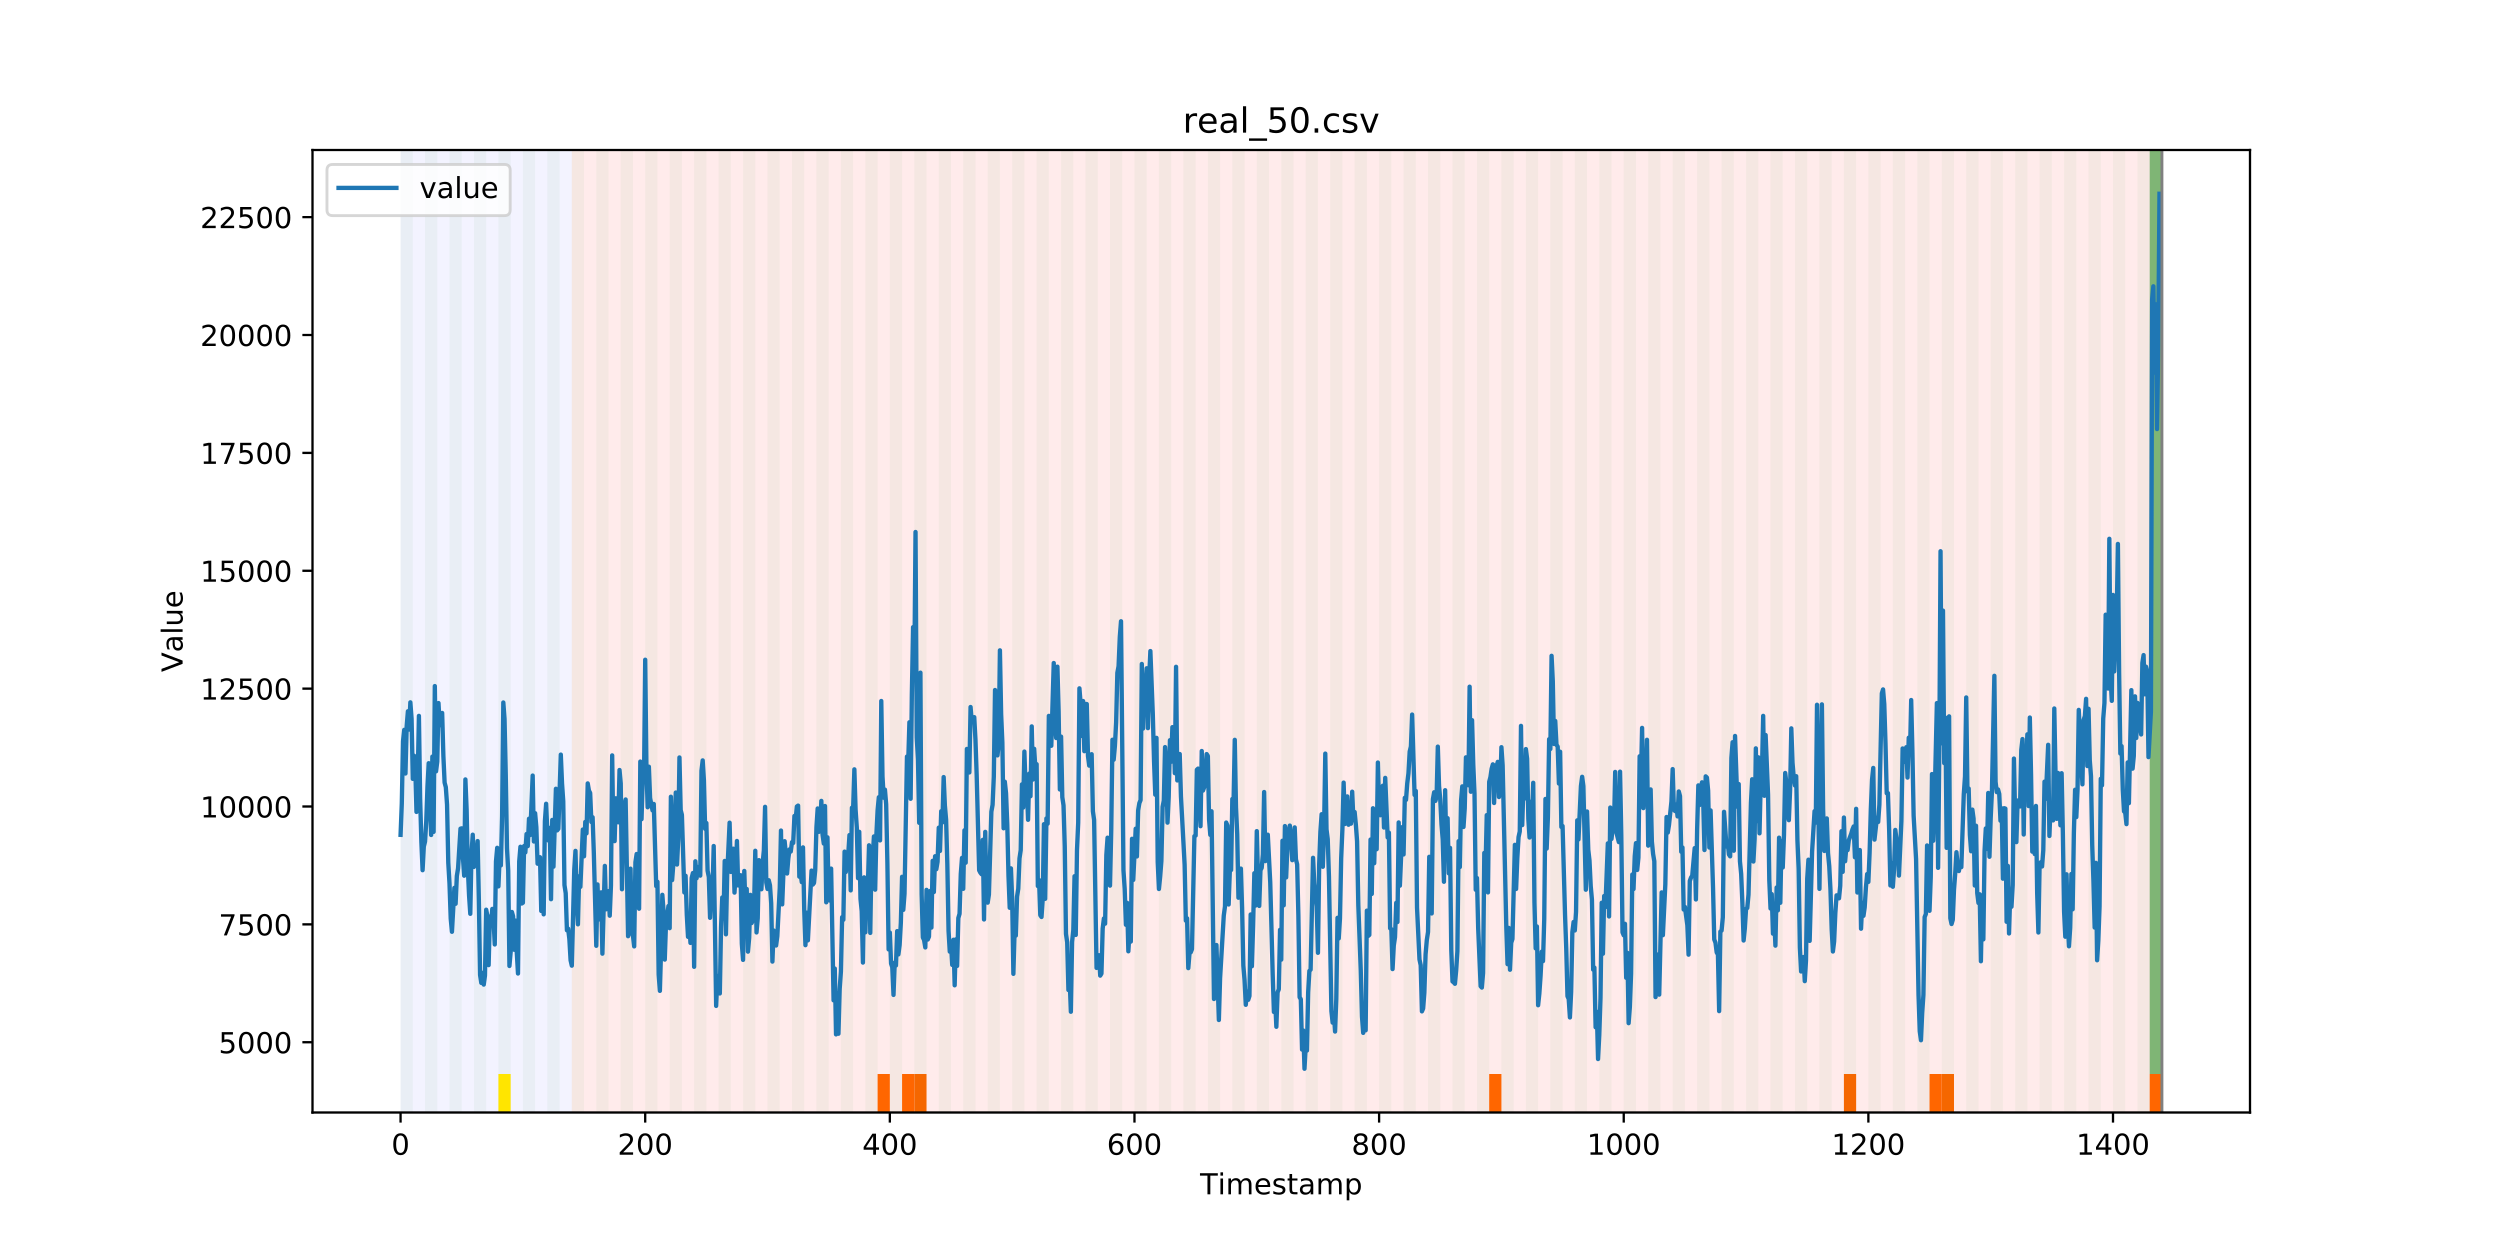 <?xml version="1.0" encoding="utf-8" standalone="no"?>
<!DOCTYPE svg PUBLIC "-//W3C//DTD SVG 1.1//EN"
  "http://www.w3.org/Graphics/SVG/1.1/DTD/svg11.dtd">
<!-- Created with matplotlib (https://matplotlib.org/) -->
<svg height="432pt" version="1.1" viewBox="0 0 864 432" width="864pt" xmlns="http://www.w3.org/2000/svg" xmlns:xlink="http://www.w3.org/1999/xlink">
 <defs>
  <style type="text/css">
*{stroke-linecap:butt;stroke-linejoin:round;}
  </style>
 </defs>
 <g id="figure_1">
  <g id="patch_1">
   <path d="M 0 432 
L 864 432 
L 864 0 
L 0 0 
z
" style="fill:#ffffff;"/>
  </g>
  <g id="axes_1">
   <g id="patch_2">
    <path d="M 108 384.48 
L 777.6 384.48 
L 777.6 51.84 
L 108 51.84 
z
" style="fill:#ffffff;"/>
   </g>
   <g id="patch_3">
    <path clip-path="url(#p9f93f4ae45)" d="M 138.436 384.48 
L 138.436 51.84 
L 197.618 51.84 
L 197.618 384.48 
z
" style="fill:#0000ff;opacity:0.05;"/>
   </g>
   <g id="patch_4">
    <path clip-path="url(#p9f93f4ae45)" d="M 197.618 384.48 
L 197.618 51.84 
L 747.164 51.84 
L 747.164 384.48 
z
" style="fill:#ff0000;opacity:0.08;"/>
   </g>
   <g id="patch_5">
    <path clip-path="url(#p9f93f4ae45)" d="M 138.436 384.48 
L 138.436 51.84 
L 142.664 51.84 
L 142.664 384.48 
z
" style="fill:#008000;opacity:0.04;"/>
   </g>
   <g id="patch_6">
    <path clip-path="url(#p9f93f4ae45)" d="M 146.891 384.48 
L 146.891 51.84 
L 151.118 51.84 
L 151.118 384.48 
z
" style="fill:#008000;opacity:0.04;"/>
   </g>
   <g id="patch_7">
    <path clip-path="url(#p9f93f4ae45)" d="M 155.345 384.48 
L 155.345 51.84 
L 159.573 51.84 
L 159.573 384.48 
z
" style="fill:#008000;opacity:0.04;"/>
   </g>
   <g id="patch_8">
    <path clip-path="url(#p9f93f4ae45)" d="M 163.8 384.48 
L 163.8 51.84 
L 168.027 51.84 
L 168.027 384.48 
z
" style="fill:#008000;opacity:0.04;"/>
   </g>
   <g id="patch_9">
    <path clip-path="url(#p9f93f4ae45)" d="M 172.255 384.48 
L 172.255 51.84 
L 176.482 51.84 
L 176.482 384.48 
z
" style="fill:#008000;opacity:0.04;"/>
   </g>
   <g id="patch_10">
    <path clip-path="url(#p9f93f4ae45)" d="M 172.255 384.48 
L 172.255 371.174 
L 176.482 371.174 
L 176.482 384.48 
z
" style="fill:#ffe500;"/>
   </g>
   <g id="patch_11">
    <path clip-path="url(#p9f93f4ae45)" d="M 180.709 384.48 
L 180.709 51.84 
L 184.936 51.84 
L 184.936 384.48 
z
" style="fill:#008000;opacity:0.04;"/>
   </g>
   <g id="patch_12">
    <path clip-path="url(#p9f93f4ae45)" d="M 189.164 384.48 
L 189.164 51.84 
L 193.391 51.84 
L 193.391 384.48 
z
" style="fill:#008000;opacity:0.04;"/>
   </g>
   <g id="patch_13">
    <path clip-path="url(#p9f93f4ae45)" d="M 197.618 384.48 
L 197.618 51.84 
L 201.845 51.84 
L 201.845 384.48 
z
" style="fill:#008000;opacity:0.04;"/>
   </g>
   <g id="patch_14">
    <path clip-path="url(#p9f93f4ae45)" d="M 206.073 384.48 
L 206.073 51.84 
L 210.3 51.84 
L 210.3 384.48 
z
" style="fill:#008000;opacity:0.04;"/>
   </g>
   <g id="patch_15">
    <path clip-path="url(#p9f93f4ae45)" d="M 214.527 384.48 
L 214.527 51.84 
L 218.755 51.84 
L 218.755 384.48 
z
" style="fill:#008000;opacity:0.04;"/>
   </g>
   <g id="patch_16">
    <path clip-path="url(#p9f93f4ae45)" d="M 222.982 384.48 
L 222.982 51.84 
L 227.209 51.84 
L 227.209 384.48 
z
" style="fill:#008000;opacity:0.04;"/>
   </g>
   <g id="patch_17">
    <path clip-path="url(#p9f93f4ae45)" d="M 231.436 384.48 
L 231.436 51.84 
L 235.664 51.84 
L 235.664 384.48 
z
" style="fill:#008000;opacity:0.04;"/>
   </g>
   <g id="patch_18">
    <path clip-path="url(#p9f93f4ae45)" d="M 239.891 384.48 
L 239.891 51.84 
L 244.118 51.84 
L 244.118 384.48 
z
" style="fill:#008000;opacity:0.04;"/>
   </g>
   <g id="patch_19">
    <path clip-path="url(#p9f93f4ae45)" d="M 303.3 384.48 
L 303.3 371.174 
L 307.527 371.174 
L 307.527 384.48 
z
" style="fill:#ff6600;"/>
   </g>
   <g id="patch_20">
    <path clip-path="url(#p9f93f4ae45)" d="M 248.345 384.48 
L 248.345 51.84 
L 252.573 51.84 
L 252.573 384.48 
z
" style="fill:#008000;opacity:0.04;"/>
   </g>
   <g id="patch_21">
    <path clip-path="url(#p9f93f4ae45)" d="M 311.755 384.48 
L 311.755 371.174 
L 315.982 371.174 
L 315.982 384.48 
z
" style="fill:#ff6600;"/>
   </g>
   <g id="patch_22">
    <path clip-path="url(#p9f93f4ae45)" d="M 256.8 384.48 
L 256.8 51.84 
L 261.027 51.84 
L 261.027 384.48 
z
" style="fill:#008000;opacity:0.04;"/>
   </g>
   <g id="patch_23">
    <path clip-path="url(#p9f93f4ae45)" d="M 315.982 384.48 
L 315.982 371.174 
L 320.209 371.174 
L 320.209 384.48 
z
" style="fill:#ff6600;"/>
   </g>
   <g id="patch_24">
    <path clip-path="url(#p9f93f4ae45)" d="M 265.255 384.48 
L 265.255 51.84 
L 269.482 51.84 
L 269.482 384.48 
z
" style="fill:#008000;opacity:0.04;"/>
   </g>
   <g id="patch_25">
    <path clip-path="url(#p9f93f4ae45)" d="M 273.709 384.48 
L 273.709 51.84 
L 277.936 51.84 
L 277.936 384.48 
z
" style="fill:#008000;opacity:0.04;"/>
   </g>
   <g id="patch_26">
    <path clip-path="url(#p9f93f4ae45)" d="M 282.164 384.48 
L 282.164 51.84 
L 286.391 51.84 
L 286.391 384.48 
z
" style="fill:#008000;opacity:0.04;"/>
   </g>
   <g id="patch_27">
    <path clip-path="url(#p9f93f4ae45)" d="M 290.618 384.48 
L 290.618 51.84 
L 294.845 51.84 
L 294.845 384.48 
z
" style="fill:#008000;opacity:0.04;"/>
   </g>
   <g id="patch_28">
    <path clip-path="url(#p9f93f4ae45)" d="M 299.073 384.48 
L 299.073 51.84 
L 303.3 51.84 
L 303.3 384.48 
z
" style="fill:#008000;opacity:0.04;"/>
   </g>
   <g id="patch_29">
    <path clip-path="url(#p9f93f4ae45)" d="M 307.527 384.48 
L 307.527 51.84 
L 311.755 51.84 
L 311.755 384.48 
z
" style="fill:#008000;opacity:0.04;"/>
   </g>
   <g id="patch_30">
    <path clip-path="url(#p9f93f4ae45)" d="M 315.982 384.48 
L 315.982 51.84 
L 320.209 51.84 
L 320.209 384.48 
z
" style="fill:#008000;opacity:0.04;"/>
   </g>
   <g id="patch_31">
    <path clip-path="url(#p9f93f4ae45)" d="M 324.436 384.48 
L 324.436 51.84 
L 328.664 51.84 
L 328.664 384.48 
z
" style="fill:#008000;opacity:0.04;"/>
   </g>
   <g id="patch_32">
    <path clip-path="url(#p9f93f4ae45)" d="M 332.891 384.48 
L 332.891 51.84 
L 337.118 51.84 
L 337.118 384.48 
z
" style="fill:#008000;opacity:0.04;"/>
   </g>
   <g id="patch_33">
    <path clip-path="url(#p9f93f4ae45)" d="M 341.345 384.48 
L 341.345 51.84 
L 345.573 51.84 
L 345.573 384.48 
z
" style="fill:#008000;opacity:0.04;"/>
   </g>
   <g id="patch_34">
    <path clip-path="url(#p9f93f4ae45)" d="M 349.8 384.48 
L 349.8 51.84 
L 354.027 51.84 
L 354.027 384.48 
z
" style="fill:#008000;opacity:0.04;"/>
   </g>
   <g id="patch_35">
    <path clip-path="url(#p9f93f4ae45)" d="M 358.255 384.48 
L 358.255 51.84 
L 362.482 51.84 
L 362.482 384.48 
z
" style="fill:#008000;opacity:0.04;"/>
   </g>
   <g id="patch_36">
    <path clip-path="url(#p9f93f4ae45)" d="M 366.709 384.48 
L 366.709 51.84 
L 370.936 51.84 
L 370.936 384.48 
z
" style="fill:#008000;opacity:0.04;"/>
   </g>
   <g id="patch_37">
    <path clip-path="url(#p9f93f4ae45)" d="M 375.164 384.48 
L 375.164 51.84 
L 379.391 51.84 
L 379.391 384.48 
z
" style="fill:#008000;opacity:0.04;"/>
   </g>
   <g id="patch_38">
    <path clip-path="url(#p9f93f4ae45)" d="M 383.618 384.48 
L 383.618 51.84 
L 387.845 51.84 
L 387.845 384.48 
z
" style="fill:#008000;opacity:0.04;"/>
   </g>
   <g id="patch_39">
    <path clip-path="url(#p9f93f4ae45)" d="M 392.073 384.48 
L 392.073 51.84 
L 396.3 51.84 
L 396.3 384.48 
z
" style="fill:#008000;opacity:0.04;"/>
   </g>
   <g id="patch_40">
    <path clip-path="url(#p9f93f4ae45)" d="M 400.527 384.48 
L 400.527 51.84 
L 404.755 51.84 
L 404.755 384.48 
z
" style="fill:#008000;opacity:0.04;"/>
   </g>
   <g id="patch_41">
    <path clip-path="url(#p9f93f4ae45)" d="M 408.982 384.48 
L 408.982 51.84 
L 413.209 51.84 
L 413.209 384.48 
z
" style="fill:#008000;opacity:0.04;"/>
   </g>
   <g id="patch_42">
    <path clip-path="url(#p9f93f4ae45)" d="M 417.436 384.48 
L 417.436 51.84 
L 421.664 51.84 
L 421.664 384.48 
z
" style="fill:#008000;opacity:0.04;"/>
   </g>
   <g id="patch_43">
    <path clip-path="url(#p9f93f4ae45)" d="M 425.891 384.48 
L 425.891 51.84 
L 430.118 51.84 
L 430.118 384.48 
z
" style="fill:#008000;opacity:0.04;"/>
   </g>
   <g id="patch_44">
    <path clip-path="url(#p9f93f4ae45)" d="M 434.345 384.48 
L 434.345 51.84 
L 438.573 51.84 
L 438.573 384.48 
z
" style="fill:#008000;opacity:0.04;"/>
   </g>
   <g id="patch_45">
    <path clip-path="url(#p9f93f4ae45)" d="M 442.8 384.48 
L 442.8 51.84 
L 447.027 51.84 
L 447.027 384.48 
z
" style="fill:#008000;opacity:0.04;"/>
   </g>
   <g id="patch_46">
    <path clip-path="url(#p9f93f4ae45)" d="M 451.255 384.48 
L 451.255 51.84 
L 455.482 51.84 
L 455.482 384.48 
z
" style="fill:#008000;opacity:0.04;"/>
   </g>
   <g id="patch_47">
    <path clip-path="url(#p9f93f4ae45)" d="M 514.664 384.48 
L 514.664 371.174 
L 518.891 371.174 
L 518.891 384.48 
z
" style="fill:#ff6600;"/>
   </g>
   <g id="patch_48">
    <path clip-path="url(#p9f93f4ae45)" d="M 459.709 384.48 
L 459.709 51.84 
L 463.936 51.84 
L 463.936 384.48 
z
" style="fill:#008000;opacity:0.04;"/>
   </g>
   <g id="patch_49">
    <path clip-path="url(#p9f93f4ae45)" d="M 468.164 384.48 
L 468.164 51.84 
L 472.391 51.84 
L 472.391 384.48 
z
" style="fill:#008000;opacity:0.04;"/>
   </g>
   <g id="patch_50">
    <path clip-path="url(#p9f93f4ae45)" d="M 476.618 384.48 
L 476.618 51.84 
L 480.845 51.84 
L 480.845 384.48 
z
" style="fill:#008000;opacity:0.04;"/>
   </g>
   <g id="patch_51">
    <path clip-path="url(#p9f93f4ae45)" d="M 485.073 384.48 
L 485.073 51.84 
L 489.3 51.84 
L 489.3 384.48 
z
" style="fill:#008000;opacity:0.04;"/>
   </g>
   <g id="patch_52">
    <path clip-path="url(#p9f93f4ae45)" d="M 493.527 384.48 
L 493.527 51.84 
L 497.755 51.84 
L 497.755 384.48 
z
" style="fill:#008000;opacity:0.04;"/>
   </g>
   <g id="patch_53">
    <path clip-path="url(#p9f93f4ae45)" d="M 501.982 384.48 
L 501.982 51.84 
L 506.209 51.84 
L 506.209 384.48 
z
" style="fill:#008000;opacity:0.04;"/>
   </g>
   <g id="patch_54">
    <path clip-path="url(#p9f93f4ae45)" d="M 510.436 384.48 
L 510.436 51.84 
L 514.664 51.84 
L 514.664 384.48 
z
" style="fill:#008000;opacity:0.04;"/>
   </g>
   <g id="patch_55">
    <path clip-path="url(#p9f93f4ae45)" d="M 518.891 384.48 
L 518.891 51.84 
L 523.118 51.84 
L 523.118 384.48 
z
" style="fill:#008000;opacity:0.04;"/>
   </g>
   <g id="patch_56">
    <path clip-path="url(#p9f93f4ae45)" d="M 527.345 384.48 
L 527.345 51.84 
L 531.573 51.84 
L 531.573 384.48 
z
" style="fill:#008000;opacity:0.04;"/>
   </g>
   <g id="patch_57">
    <path clip-path="url(#p9f93f4ae45)" d="M 535.8 384.48 
L 535.8 51.84 
L 540.027 51.84 
L 540.027 384.48 
z
" style="fill:#008000;opacity:0.04;"/>
   </g>
   <g id="patch_58">
    <path clip-path="url(#p9f93f4ae45)" d="M 544.255 384.48 
L 544.255 51.84 
L 548.482 51.84 
L 548.482 384.48 
z
" style="fill:#008000;opacity:0.04;"/>
   </g>
   <g id="patch_59">
    <path clip-path="url(#p9f93f4ae45)" d="M 552.709 384.48 
L 552.709 51.84 
L 556.936 51.84 
L 556.936 384.48 
z
" style="fill:#008000;opacity:0.04;"/>
   </g>
   <g id="patch_60">
    <path clip-path="url(#p9f93f4ae45)" d="M 561.164 384.48 
L 561.164 51.84 
L 565.391 51.84 
L 565.391 384.48 
z
" style="fill:#008000;opacity:0.04;"/>
   </g>
   <g id="patch_61">
    <path clip-path="url(#p9f93f4ae45)" d="M 569.618 384.48 
L 569.618 51.84 
L 573.845 51.84 
L 573.845 384.48 
z
" style="fill:#008000;opacity:0.04;"/>
   </g>
   <g id="patch_62">
    <path clip-path="url(#p9f93f4ae45)" d="M 578.073 384.48 
L 578.073 51.84 
L 582.3 51.84 
L 582.3 384.48 
z
" style="fill:#008000;opacity:0.04;"/>
   </g>
   <g id="patch_63">
    <path clip-path="url(#p9f93f4ae45)" d="M 637.255 384.48 
L 637.255 371.174 
L 641.482 371.174 
L 641.482 384.48 
z
" style="fill:#ff6600;"/>
   </g>
   <g id="patch_64">
    <path clip-path="url(#p9f93f4ae45)" d="M 586.527 384.48 
L 586.527 51.84 
L 590.755 51.84 
L 590.755 384.48 
z
" style="fill:#008000;opacity:0.04;"/>
   </g>
   <g id="patch_65">
    <path clip-path="url(#p9f93f4ae45)" d="M 594.982 384.48 
L 594.982 51.84 
L 599.209 51.84 
L 599.209 384.48 
z
" style="fill:#008000;opacity:0.04;"/>
   </g>
   <g id="patch_66">
    <path clip-path="url(#p9f93f4ae45)" d="M 603.436 384.48 
L 603.436 51.84 
L 607.664 51.84 
L 607.664 384.48 
z
" style="fill:#008000;opacity:0.04;"/>
   </g>
   <g id="patch_67">
    <path clip-path="url(#p9f93f4ae45)" d="M 666.845 384.48 
L 666.845 371.174 
L 671.073 371.174 
L 671.073 384.48 
z
" style="fill:#ff6600;"/>
   </g>
   <g id="patch_68">
    <path clip-path="url(#p9f93f4ae45)" d="M 611.891 384.48 
L 611.891 51.84 
L 616.118 51.84 
L 616.118 384.48 
z
" style="fill:#008000;opacity:0.04;"/>
   </g>
   <g id="patch_69">
    <path clip-path="url(#p9f93f4ae45)" d="M 671.073 384.48 
L 671.073 371.174 
L 675.3 371.174 
L 675.3 384.48 
z
" style="fill:#ff6600;"/>
   </g>
   <g id="patch_70">
    <path clip-path="url(#p9f93f4ae45)" d="M 620.345 384.48 
L 620.345 51.84 
L 624.573 51.84 
L 624.573 384.48 
z
" style="fill:#008000;opacity:0.04;"/>
   </g>
   <g id="patch_71">
    <path clip-path="url(#p9f93f4ae45)" d="M 628.8 384.48 
L 628.8 51.84 
L 633.027 51.84 
L 633.027 384.48 
z
" style="fill:#008000;opacity:0.04;"/>
   </g>
   <g id="patch_72">
    <path clip-path="url(#p9f93f4ae45)" d="M 637.255 384.48 
L 637.255 51.84 
L 641.482 51.84 
L 641.482 384.48 
z
" style="fill:#008000;opacity:0.04;"/>
   </g>
   <g id="patch_73">
    <path clip-path="url(#p9f93f4ae45)" d="M 645.709 384.48 
L 645.709 51.84 
L 649.936 51.84 
L 649.936 384.48 
z
" style="fill:#008000;opacity:0.04;"/>
   </g>
   <g id="patch_74">
    <path clip-path="url(#p9f93f4ae45)" d="M 654.164 384.48 
L 654.164 51.84 
L 658.391 51.84 
L 658.391 384.48 
z
" style="fill:#008000;opacity:0.04;"/>
   </g>
   <g id="patch_75">
    <path clip-path="url(#p9f93f4ae45)" d="M 662.618 384.48 
L 662.618 51.84 
L 666.845 51.84 
L 666.845 384.48 
z
" style="fill:#008000;opacity:0.04;"/>
   </g>
   <g id="patch_76">
    <path clip-path="url(#p9f93f4ae45)" d="M 671.073 384.48 
L 671.073 51.84 
L 675.3 51.84 
L 675.3 384.48 
z
" style="fill:#008000;opacity:0.04;"/>
   </g>
   <g id="patch_77">
    <path clip-path="url(#p9f93f4ae45)" d="M 679.527 384.48 
L 679.527 51.84 
L 683.755 51.84 
L 683.755 384.48 
z
" style="fill:#008000;opacity:0.04;"/>
   </g>
   <g id="patch_78">
    <path clip-path="url(#p9f93f4ae45)" d="M 742.936 384.48 
L 742.936 371.174 
L 747.164 371.174 
L 747.164 384.48 
z
" style="fill:#ff6600;"/>
   </g>
   <g id="patch_79">
    <path clip-path="url(#p9f93f4ae45)" d="M 687.982 384.48 
L 687.982 51.84 
L 692.209 51.84 
L 692.209 384.48 
z
" style="fill:#008000;opacity:0.04;"/>
   </g>
   <g id="patch_80">
    <path clip-path="url(#p9f93f4ae45)" d="M 696.436 384.48 
L 696.436 51.84 
L 700.664 51.84 
L 700.664 384.48 
z
" style="fill:#008000;opacity:0.04;"/>
   </g>
   <g id="patch_81">
    <path clip-path="url(#p9f93f4ae45)" d="M 704.891 384.48 
L 704.891 51.84 
L 709.118 51.84 
L 709.118 384.48 
z
" style="fill:#008000;opacity:0.04;"/>
   </g>
   <g id="patch_82">
    <path clip-path="url(#p9f93f4ae45)" d="M 713.345 384.48 
L 713.345 51.84 
L 717.573 51.84 
L 717.573 384.48 
z
" style="fill:#008000;opacity:0.04;"/>
   </g>
   <g id="patch_83">
    <path clip-path="url(#p9f93f4ae45)" d="M 721.8 384.48 
L 721.8 51.84 
L 726.027 51.84 
L 726.027 384.48 
z
" style="fill:#008000;opacity:0.04;"/>
   </g>
   <g id="patch_84">
    <path clip-path="url(#p9f93f4ae45)" d="M 730.255 384.48 
L 730.255 51.84 
L 734.482 51.84 
L 734.482 384.48 
z
" style="fill:#008000;opacity:0.04;"/>
   </g>
   <g id="patch_85">
    <path clip-path="url(#p9f93f4ae45)" d="M 738.709 384.48 
L 738.709 51.84 
L 742.936 51.84 
L 742.936 384.48 
z
" style="fill:#008000;opacity:0.04;"/>
   </g>
   <g id="patch_86">
    <path clip-path="url(#p9f93f4ae45)" d="M 742.936 371.174 
L 742.936 51.84 
L 747.164 51.84 
L 747.164 371.174 
z
" style="fill:#008000;opacity:0.5;"/>
   </g>
   <g id="matplotlib.axis_1">
    <g id="xtick_1">
     <g id="line2d_1">
      <defs>
       <path d="M 0 0 
L 0 3.5 
" id="m9e049f7578" style="stroke:#000000;stroke-width:0.8;"/>
      </defs>
      <g>
       <use style="stroke:#000000;stroke-width:0.8;" x="138.436" xlink:href="#m9e049f7578" y="384.48"/>
      </g>
     </g>
     <g id="text_1">
      <!-- 0 -->
      <defs>
       <path d="M 31.781 66.406 
Q 24.172 66.406 20.328 58.906 
Q 16.5 51.422 16.5 36.375 
Q 16.5 21.391 20.328 13.891 
Q 24.172 6.391 31.781 6.391 
Q 39.453 6.391 43.281 13.891 
Q 47.125 21.391 47.125 36.375 
Q 47.125 51.422 43.281 58.906 
Q 39.453 66.406 31.781 66.406 
z
M 31.781 74.219 
Q 44.047 74.219 50.516 64.516 
Q 56.984 54.828 56.984 36.375 
Q 56.984 17.969 50.516 8.266 
Q 44.047 -1.422 31.781 -1.422 
Q 19.531 -1.422 13.062 8.266 
Q 6.594 17.969 6.594 36.375 
Q 6.594 54.828 13.062 64.516 
Q 19.531 74.219 31.781 74.219 
z
" id="DejaVuSans-48"/>
      </defs>
      <g transform="translate(135.255 399.078)scale(0.1 -0.1)">
       <use xlink:href="#DejaVuSans-48"/>
      </g>
     </g>
    </g>
    <g id="xtick_2">
     <g id="line2d_2">
      <g>
       <use style="stroke:#000000;stroke-width:0.8;" x="222.982" xlink:href="#m9e049f7578" y="384.48"/>
      </g>
     </g>
     <g id="text_2">
      <!-- 200 -->
      <defs>
       <path d="M 19.188 8.297 
L 53.609 8.297 
L 53.609 0 
L 7.328 0 
L 7.328 8.297 
Q 12.938 14.109 22.625 23.891 
Q 32.328 33.688 34.812 36.531 
Q 39.547 41.844 41.422 45.531 
Q 43.312 49.219 43.312 52.781 
Q 43.312 58.594 39.234 62.25 
Q 35.156 65.922 28.609 65.922 
Q 23.969 65.922 18.812 64.312 
Q 13.672 62.703 7.812 59.422 
L 7.812 69.391 
Q 13.766 71.781 18.938 73 
Q 24.125 74.219 28.422 74.219 
Q 39.75 74.219 46.484 68.547 
Q 53.219 62.891 53.219 53.422 
Q 53.219 48.922 51.531 44.891 
Q 49.859 40.875 45.406 35.406 
Q 44.188 33.984 37.641 27.219 
Q 31.109 20.453 19.188 8.297 
z
" id="DejaVuSans-50"/>
      </defs>
      <g transform="translate(213.438 399.078)scale(0.1 -0.1)">
       <use xlink:href="#DejaVuSans-50"/>
       <use x="63.623" xlink:href="#DejaVuSans-48"/>
       <use x="127.246" xlink:href="#DejaVuSans-48"/>
      </g>
     </g>
    </g>
    <g id="xtick_3">
     <g id="line2d_3">
      <g>
       <use style="stroke:#000000;stroke-width:0.8;" x="307.527" xlink:href="#m9e049f7578" y="384.48"/>
      </g>
     </g>
     <g id="text_3">
      <!-- 400 -->
      <defs>
       <path d="M 37.797 64.312 
L 12.891 25.391 
L 37.797 25.391 
z
M 35.203 72.906 
L 47.609 72.906 
L 47.609 25.391 
L 58.016 25.391 
L 58.016 17.188 
L 47.609 17.188 
L 47.609 0 
L 37.797 0 
L 37.797 17.188 
L 4.891 17.188 
L 4.891 26.703 
z
" id="DejaVuSans-52"/>
      </defs>
      <g transform="translate(297.984 399.078)scale(0.1 -0.1)">
       <use xlink:href="#DejaVuSans-52"/>
       <use x="63.623" xlink:href="#DejaVuSans-48"/>
       <use x="127.246" xlink:href="#DejaVuSans-48"/>
      </g>
     </g>
    </g>
    <g id="xtick_4">
     <g id="line2d_4">
      <g>
       <use style="stroke:#000000;stroke-width:0.8;" x="392.073" xlink:href="#m9e049f7578" y="384.48"/>
      </g>
     </g>
     <g id="text_4">
      <!-- 600 -->
      <defs>
       <path d="M 33.016 40.375 
Q 26.375 40.375 22.484 35.828 
Q 18.609 31.297 18.609 23.391 
Q 18.609 15.531 22.484 10.953 
Q 26.375 6.391 33.016 6.391 
Q 39.656 6.391 43.531 10.953 
Q 47.406 15.531 47.406 23.391 
Q 47.406 31.297 43.531 35.828 
Q 39.656 40.375 33.016 40.375 
z
M 52.594 71.297 
L 52.594 62.312 
Q 48.875 64.062 45.094 64.984 
Q 41.312 65.922 37.594 65.922 
Q 27.828 65.922 22.672 59.328 
Q 17.531 52.734 16.797 39.406 
Q 19.672 43.656 24.016 45.922 
Q 28.375 48.188 33.594 48.188 
Q 44.578 48.188 50.953 41.516 
Q 57.328 34.859 57.328 23.391 
Q 57.328 12.156 50.688 5.359 
Q 44.047 -1.422 33.016 -1.422 
Q 20.359 -1.422 13.672 8.266 
Q 6.984 17.969 6.984 36.375 
Q 6.984 53.656 15.188 63.938 
Q 23.391 74.219 37.203 74.219 
Q 40.922 74.219 44.703 73.484 
Q 48.484 72.75 52.594 71.297 
z
" id="DejaVuSans-54"/>
      </defs>
      <g transform="translate(382.529 399.078)scale(0.1 -0.1)">
       <use xlink:href="#DejaVuSans-54"/>
       <use x="63.623" xlink:href="#DejaVuSans-48"/>
       <use x="127.246" xlink:href="#DejaVuSans-48"/>
      </g>
     </g>
    </g>
    <g id="xtick_5">
     <g id="line2d_5">
      <g>
       <use style="stroke:#000000;stroke-width:0.8;" x="476.618" xlink:href="#m9e049f7578" y="384.48"/>
      </g>
     </g>
     <g id="text_5">
      <!-- 800 -->
      <defs>
       <path d="M 31.781 34.625 
Q 24.75 34.625 20.719 30.859 
Q 16.703 27.094 16.703 20.516 
Q 16.703 13.922 20.719 10.156 
Q 24.75 6.391 31.781 6.391 
Q 38.812 6.391 42.859 10.172 
Q 46.922 13.969 46.922 20.516 
Q 46.922 27.094 42.891 30.859 
Q 38.875 34.625 31.781 34.625 
z
M 21.922 38.812 
Q 15.578 40.375 12.031 44.719 
Q 8.5 49.078 8.5 55.328 
Q 8.5 64.062 14.719 69.141 
Q 20.953 74.219 31.781 74.219 
Q 42.672 74.219 48.875 69.141 
Q 55.078 64.062 55.078 55.328 
Q 55.078 49.078 51.531 44.719 
Q 48 40.375 41.703 38.812 
Q 48.828 37.156 52.797 32.312 
Q 56.781 27.484 56.781 20.516 
Q 56.781 9.906 50.312 4.234 
Q 43.844 -1.422 31.781 -1.422 
Q 19.734 -1.422 13.25 4.234 
Q 6.781 9.906 6.781 20.516 
Q 6.781 27.484 10.781 32.312 
Q 14.797 37.156 21.922 38.812 
z
M 18.312 54.391 
Q 18.312 48.734 21.844 45.562 
Q 25.391 42.391 31.781 42.391 
Q 38.141 42.391 41.719 45.562 
Q 45.312 48.734 45.312 54.391 
Q 45.312 60.062 41.719 63.234 
Q 38.141 66.406 31.781 66.406 
Q 25.391 66.406 21.844 63.234 
Q 18.312 60.062 18.312 54.391 
z
" id="DejaVuSans-56"/>
      </defs>
      <g transform="translate(467.074 399.078)scale(0.1 -0.1)">
       <use xlink:href="#DejaVuSans-56"/>
       <use x="63.623" xlink:href="#DejaVuSans-48"/>
       <use x="127.246" xlink:href="#DejaVuSans-48"/>
      </g>
     </g>
    </g>
    <g id="xtick_6">
     <g id="line2d_6">
      <g>
       <use style="stroke:#000000;stroke-width:0.8;" x="561.164" xlink:href="#m9e049f7578" y="384.48"/>
      </g>
     </g>
     <g id="text_6">
      <!-- 1000 -->
      <defs>
       <path d="M 12.406 8.297 
L 28.516 8.297 
L 28.516 63.922 
L 10.984 60.406 
L 10.984 69.391 
L 28.422 72.906 
L 38.281 72.906 
L 38.281 8.297 
L 54.391 8.297 
L 54.391 0 
L 12.406 0 
z
" id="DejaVuSans-49"/>
      </defs>
      <g transform="translate(548.439 399.078)scale(0.1 -0.1)">
       <use xlink:href="#DejaVuSans-49"/>
       <use x="63.623" xlink:href="#DejaVuSans-48"/>
       <use x="127.246" xlink:href="#DejaVuSans-48"/>
       <use x="190.869" xlink:href="#DejaVuSans-48"/>
      </g>
     </g>
    </g>
    <g id="xtick_7">
     <g id="line2d_7">
      <g>
       <use style="stroke:#000000;stroke-width:0.8;" x="645.709" xlink:href="#m9e049f7578" y="384.48"/>
      </g>
     </g>
     <g id="text_7">
      <!-- 1200 -->
      <g transform="translate(632.984 399.078)scale(0.1 -0.1)">
       <use xlink:href="#DejaVuSans-49"/>
       <use x="63.623" xlink:href="#DejaVuSans-50"/>
       <use x="127.246" xlink:href="#DejaVuSans-48"/>
       <use x="190.869" xlink:href="#DejaVuSans-48"/>
      </g>
     </g>
    </g>
    <g id="xtick_8">
     <g id="line2d_8">
      <g>
       <use style="stroke:#000000;stroke-width:0.8;" x="730.255" xlink:href="#m9e049f7578" y="384.48"/>
      </g>
     </g>
     <g id="text_8">
      <!-- 1400 -->
      <g transform="translate(717.53 399.078)scale(0.1 -0.1)">
       <use xlink:href="#DejaVuSans-49"/>
       <use x="63.623" xlink:href="#DejaVuSans-52"/>
       <use x="127.246" xlink:href="#DejaVuSans-48"/>
       <use x="190.869" xlink:href="#DejaVuSans-48"/>
      </g>
     </g>
    </g>
    <g id="text_9">
     <!-- Timestamp -->
     <defs>
      <path d="M -0.297 72.906 
L 61.375 72.906 
L 61.375 64.594 
L 35.5 64.594 
L 35.5 0 
L 25.594 0 
L 25.594 64.594 
L -0.297 64.594 
z
" id="DejaVuSans-84"/>
      <path d="M 9.422 54.688 
L 18.406 54.688 
L 18.406 0 
L 9.422 0 
z
M 9.422 75.984 
L 18.406 75.984 
L 18.406 64.594 
L 9.422 64.594 
z
" id="DejaVuSans-105"/>
      <path d="M 52 44.188 
Q 55.375 50.25 60.062 53.125 
Q 64.75 56 71.094 56 
Q 79.641 56 84.281 50.016 
Q 88.922 44.047 88.922 33.016 
L 88.922 0 
L 79.891 0 
L 79.891 32.719 
Q 79.891 40.578 77.094 44.375 
Q 74.312 48.188 68.609 48.188 
Q 61.625 48.188 57.562 43.547 
Q 53.516 38.922 53.516 30.906 
L 53.516 0 
L 44.484 0 
L 44.484 32.719 
Q 44.484 40.625 41.703 44.406 
Q 38.922 48.188 33.109 48.188 
Q 26.219 48.188 22.156 43.531 
Q 18.109 38.875 18.109 30.906 
L 18.109 0 
L 9.078 0 
L 9.078 54.688 
L 18.109 54.688 
L 18.109 46.188 
Q 21.188 51.219 25.484 53.609 
Q 29.781 56 35.688 56 
Q 41.656 56 45.828 52.969 
Q 50 49.953 52 44.188 
z
" id="DejaVuSans-109"/>
      <path d="M 56.203 29.594 
L 56.203 25.203 
L 14.891 25.203 
Q 15.484 15.922 20.484 11.062 
Q 25.484 6.203 34.422 6.203 
Q 39.594 6.203 44.453 7.469 
Q 49.312 8.734 54.109 11.281 
L 54.109 2.781 
Q 49.266 0.734 44.188 -0.344 
Q 39.109 -1.422 33.891 -1.422 
Q 20.797 -1.422 13.156 6.188 
Q 5.516 13.812 5.516 26.812 
Q 5.516 40.234 12.766 48.109 
Q 20.016 56 32.328 56 
Q 43.359 56 49.781 48.891 
Q 56.203 41.797 56.203 29.594 
z
M 47.219 32.234 
Q 47.125 39.594 43.094 43.984 
Q 39.062 48.391 32.422 48.391 
Q 24.906 48.391 20.391 44.141 
Q 15.875 39.891 15.188 32.172 
z
" id="DejaVuSans-101"/>
      <path d="M 44.281 53.078 
L 44.281 44.578 
Q 40.484 46.531 36.375 47.5 
Q 32.281 48.484 27.875 48.484 
Q 21.188 48.484 17.844 46.438 
Q 14.5 44.391 14.5 40.281 
Q 14.5 37.156 16.891 35.375 
Q 19.281 33.594 26.516 31.984 
L 29.594 31.297 
Q 39.156 29.25 43.188 25.516 
Q 47.219 21.781 47.219 15.094 
Q 47.219 7.469 41.188 3.016 
Q 35.156 -1.422 24.609 -1.422 
Q 20.219 -1.422 15.453 -0.562 
Q 10.688 0.297 5.422 2 
L 5.422 11.281 
Q 10.406 8.688 15.234 7.391 
Q 20.062 6.109 24.812 6.109 
Q 31.156 6.109 34.562 8.281 
Q 37.984 10.453 37.984 14.406 
Q 37.984 18.062 35.516 20.016 
Q 33.062 21.969 24.703 23.781 
L 21.578 24.516 
Q 13.234 26.266 9.516 29.906 
Q 5.812 33.547 5.812 39.891 
Q 5.812 47.609 11.281 51.797 
Q 16.75 56 26.812 56 
Q 31.781 56 36.172 55.266 
Q 40.578 54.547 44.281 53.078 
z
" id="DejaVuSans-115"/>
      <path d="M 18.312 70.219 
L 18.312 54.688 
L 36.812 54.688 
L 36.812 47.703 
L 18.312 47.703 
L 18.312 18.016 
Q 18.312 11.328 20.141 9.422 
Q 21.969 7.516 27.594 7.516 
L 36.812 7.516 
L 36.812 0 
L 27.594 0 
Q 17.188 0 13.234 3.875 
Q 9.281 7.766 9.281 18.016 
L 9.281 47.703 
L 2.688 47.703 
L 2.688 54.688 
L 9.281 54.688 
L 9.281 70.219 
z
" id="DejaVuSans-116"/>
      <path d="M 34.281 27.484 
Q 23.391 27.484 19.188 25 
Q 14.984 22.516 14.984 16.5 
Q 14.984 11.719 18.141 8.906 
Q 21.297 6.109 26.703 6.109 
Q 34.188 6.109 38.703 11.406 
Q 43.219 16.703 43.219 25.484 
L 43.219 27.484 
z
M 52.203 31.203 
L 52.203 0 
L 43.219 0 
L 43.219 8.297 
Q 40.141 3.328 35.547 0.953 
Q 30.953 -1.422 24.312 -1.422 
Q 15.922 -1.422 10.953 3.297 
Q 6 8.016 6 15.922 
Q 6 25.141 12.172 29.828 
Q 18.359 34.516 30.609 34.516 
L 43.219 34.516 
L 43.219 35.406 
Q 43.219 41.609 39.141 45 
Q 35.062 48.391 27.688 48.391 
Q 23 48.391 18.547 47.266 
Q 14.109 46.141 10.016 43.891 
L 10.016 52.203 
Q 14.938 54.109 19.578 55.047 
Q 24.219 56 28.609 56 
Q 40.484 56 46.344 49.844 
Q 52.203 43.703 52.203 31.203 
z
" id="DejaVuSans-97"/>
      <path d="M 18.109 8.203 
L 18.109 -20.797 
L 9.078 -20.797 
L 9.078 54.688 
L 18.109 54.688 
L 18.109 46.391 
Q 20.953 51.266 25.266 53.625 
Q 29.594 56 35.594 56 
Q 45.562 56 51.781 48.094 
Q 58.016 40.188 58.016 27.297 
Q 58.016 14.406 51.781 6.484 
Q 45.562 -1.422 35.594 -1.422 
Q 29.594 -1.422 25.266 0.953 
Q 20.953 3.328 18.109 8.203 
z
M 48.688 27.297 
Q 48.688 37.203 44.609 42.844 
Q 40.531 48.484 33.406 48.484 
Q 26.266 48.484 22.188 42.844 
Q 18.109 37.203 18.109 27.297 
Q 18.109 17.391 22.188 11.75 
Q 26.266 6.109 33.406 6.109 
Q 40.531 6.109 44.609 11.75 
Q 48.688 17.391 48.688 27.297 
z
" id="DejaVuSans-112"/>
     </defs>
     <g transform="translate(414.739 412.757)scale(0.1 -0.1)">
      <use xlink:href="#DejaVuSans-84"/>
      <use x="61.037" xlink:href="#DejaVuSans-105"/>
      <use x="88.82" xlink:href="#DejaVuSans-109"/>
      <use x="186.232" xlink:href="#DejaVuSans-101"/>
      <use x="247.756" xlink:href="#DejaVuSans-115"/>
      <use x="299.855" xlink:href="#DejaVuSans-116"/>
      <use x="339.064" xlink:href="#DejaVuSans-97"/>
      <use x="400.344" xlink:href="#DejaVuSans-109"/>
      <use x="497.756" xlink:href="#DejaVuSans-112"/>
     </g>
    </g>
   </g>
   <g id="matplotlib.axis_2">
    <g id="ytick_1">
     <g id="line2d_9">
      <defs>
       <path d="M 0 0 
L -3.5 0 
" id="m7ad4fbf317" style="stroke:#000000;stroke-width:0.8;"/>
      </defs>
      <g>
       <use style="stroke:#000000;stroke-width:0.8;" x="108" xlink:href="#m7ad4fbf317" y="360.202"/>
      </g>
     </g>
     <g id="text_10">
      <!-- 5000 -->
      <defs>
       <path d="M 10.797 72.906 
L 49.516 72.906 
L 49.516 64.594 
L 19.828 64.594 
L 19.828 46.734 
Q 21.969 47.469 24.109 47.828 
Q 26.266 48.188 28.422 48.188 
Q 40.625 48.188 47.75 41.5 
Q 54.891 34.812 54.891 23.391 
Q 54.891 11.625 47.562 5.094 
Q 40.234 -1.422 26.906 -1.422 
Q 22.312 -1.422 17.547 -0.641 
Q 12.797 0.141 7.719 1.703 
L 7.719 11.625 
Q 12.109 9.234 16.797 8.062 
Q 21.484 6.891 26.703 6.891 
Q 35.156 6.891 40.078 11.328 
Q 45.016 15.766 45.016 23.391 
Q 45.016 31 40.078 35.438 
Q 35.156 39.891 26.703 39.891 
Q 22.75 39.891 18.812 39.016 
Q 14.891 38.141 10.797 36.281 
z
" id="DejaVuSans-53"/>
      </defs>
      <g transform="translate(75.55 364.002)scale(0.1 -0.1)">
       <use xlink:href="#DejaVuSans-53"/>
       <use x="63.623" xlink:href="#DejaVuSans-48"/>
       <use x="127.246" xlink:href="#DejaVuSans-48"/>
       <use x="190.869" xlink:href="#DejaVuSans-48"/>
      </g>
     </g>
    </g>
    <g id="ytick_2">
     <g id="line2d_10">
      <g>
       <use style="stroke:#000000;stroke-width:0.8;" x="108" xlink:href="#m7ad4fbf317" y="319.465"/>
      </g>
     </g>
     <g id="text_11">
      <!-- 7500 -->
      <defs>
       <path d="M 8.203 72.906 
L 55.078 72.906 
L 55.078 68.703 
L 28.609 0 
L 18.312 0 
L 43.219 64.594 
L 8.203 64.594 
z
" id="DejaVuSans-55"/>
      </defs>
      <g transform="translate(75.55 323.264)scale(0.1 -0.1)">
       <use xlink:href="#DejaVuSans-55"/>
       <use x="63.623" xlink:href="#DejaVuSans-53"/>
       <use x="127.246" xlink:href="#DejaVuSans-48"/>
       <use x="190.869" xlink:href="#DejaVuSans-48"/>
      </g>
     </g>
    </g>
    <g id="ytick_3">
     <g id="line2d_11">
      <g>
       <use style="stroke:#000000;stroke-width:0.8;" x="108" xlink:href="#m7ad4fbf317" y="278.728"/>
      </g>
     </g>
     <g id="text_12">
      <!-- 10000 -->
      <g transform="translate(69.188 282.527)scale(0.1 -0.1)">
       <use xlink:href="#DejaVuSans-49"/>
       <use x="63.623" xlink:href="#DejaVuSans-48"/>
       <use x="127.246" xlink:href="#DejaVuSans-48"/>
       <use x="190.869" xlink:href="#DejaVuSans-48"/>
       <use x="254.492" xlink:href="#DejaVuSans-48"/>
      </g>
     </g>
    </g>
    <g id="ytick_4">
     <g id="line2d_12">
      <g>
       <use style="stroke:#000000;stroke-width:0.8;" x="108" xlink:href="#m7ad4fbf317" y="237.991"/>
      </g>
     </g>
     <g id="text_13">
      <!-- 12500 -->
      <g transform="translate(69.188 241.79)scale(0.1 -0.1)">
       <use xlink:href="#DejaVuSans-49"/>
       <use x="63.623" xlink:href="#DejaVuSans-50"/>
       <use x="127.246" xlink:href="#DejaVuSans-53"/>
       <use x="190.869" xlink:href="#DejaVuSans-48"/>
       <use x="254.492" xlink:href="#DejaVuSans-48"/>
      </g>
     </g>
    </g>
    <g id="ytick_5">
     <g id="line2d_13">
      <g>
       <use style="stroke:#000000;stroke-width:0.8;" x="108" xlink:href="#m7ad4fbf317" y="197.254"/>
      </g>
     </g>
     <g id="text_14">
      <!-- 15000 -->
      <g transform="translate(69.188 201.053)scale(0.1 -0.1)">
       <use xlink:href="#DejaVuSans-49"/>
       <use x="63.623" xlink:href="#DejaVuSans-53"/>
       <use x="127.246" xlink:href="#DejaVuSans-48"/>
       <use x="190.869" xlink:href="#DejaVuSans-48"/>
       <use x="254.492" xlink:href="#DejaVuSans-48"/>
      </g>
     </g>
    </g>
    <g id="ytick_6">
     <g id="line2d_14">
      <g>
       <use style="stroke:#000000;stroke-width:0.8;" x="108" xlink:href="#m7ad4fbf317" y="156.517"/>
      </g>
     </g>
     <g id="text_15">
      <!-- 17500 -->
      <g transform="translate(69.188 160.316)scale(0.1 -0.1)">
       <use xlink:href="#DejaVuSans-49"/>
       <use x="63.623" xlink:href="#DejaVuSans-55"/>
       <use x="127.246" xlink:href="#DejaVuSans-53"/>
       <use x="190.869" xlink:href="#DejaVuSans-48"/>
       <use x="254.492" xlink:href="#DejaVuSans-48"/>
      </g>
     </g>
    </g>
    <g id="ytick_7">
     <g id="line2d_15">
      <g>
       <use style="stroke:#000000;stroke-width:0.8;" x="108" xlink:href="#m7ad4fbf317" y="115.779"/>
      </g>
     </g>
     <g id="text_16">
      <!-- 20000 -->
      <g transform="translate(69.188 119.579)scale(0.1 -0.1)">
       <use xlink:href="#DejaVuSans-50"/>
       <use x="63.623" xlink:href="#DejaVuSans-48"/>
       <use x="127.246" xlink:href="#DejaVuSans-48"/>
       <use x="190.869" xlink:href="#DejaVuSans-48"/>
       <use x="254.492" xlink:href="#DejaVuSans-48"/>
      </g>
     </g>
    </g>
    <g id="ytick_8">
     <g id="line2d_16">
      <g>
       <use style="stroke:#000000;stroke-width:0.8;" x="108" xlink:href="#m7ad4fbf317" y="75.042"/>
      </g>
     </g>
     <g id="text_17">
      <!-- 22500 -->
      <g transform="translate(69.188 78.841)scale(0.1 -0.1)">
       <use xlink:href="#DejaVuSans-50"/>
       <use x="63.623" xlink:href="#DejaVuSans-50"/>
       <use x="127.246" xlink:href="#DejaVuSans-53"/>
       <use x="190.869" xlink:href="#DejaVuSans-48"/>
       <use x="254.492" xlink:href="#DejaVuSans-48"/>
      </g>
     </g>
    </g>
    <g id="text_18">
     <!-- Value -->
     <defs>
      <path d="M 28.609 0 
L 0.781 72.906 
L 11.078 72.906 
L 34.188 11.531 
L 57.328 72.906 
L 67.578 72.906 
L 39.797 0 
z
" id="DejaVuSans-86"/>
      <path d="M 9.422 75.984 
L 18.406 75.984 
L 18.406 0 
L 9.422 0 
z
" id="DejaVuSans-108"/>
      <path d="M 8.5 21.578 
L 8.5 54.688 
L 17.484 54.688 
L 17.484 21.922 
Q 17.484 14.156 20.5 10.266 
Q 23.531 6.391 29.594 6.391 
Q 36.859 6.391 41.078 11.031 
Q 45.312 15.672 45.312 23.688 
L 45.312 54.688 
L 54.297 54.688 
L 54.297 0 
L 45.312 0 
L 45.312 8.406 
Q 42.047 3.422 37.719 1 
Q 33.406 -1.422 27.688 -1.422 
Q 18.266 -1.422 13.375 4.438 
Q 8.5 10.297 8.5 21.578 
z
M 31.109 56 
z
" id="DejaVuSans-117"/>
     </defs>
     <g transform="translate(63.108 232.273)rotate(-90)scale(0.1 -0.1)">
      <use xlink:href="#DejaVuSans-86"/>
      <use x="68.299" xlink:href="#DejaVuSans-97"/>
      <use x="129.578" xlink:href="#DejaVuSans-108"/>
      <use x="157.361" xlink:href="#DejaVuSans-117"/>
      <use x="220.74" xlink:href="#DejaVuSans-101"/>
     </g>
    </g>
   </g>
   <g id="line2d_17">
    <path clip-path="url(#p9f93f4ae45)" d="M 138.436 288.521 
L 138.859 277.701 
L 139.282 256.143 
L 139.705 252.233 
L 140.127 267.322 
L 140.55 250.945 
L 140.973 245.812 
L 141.395 252.135 
L 141.818 242.733 
L 142.241 248.436 
L 142.664 269.179 
L 143.086 261.162 
L 143.509 265.105 
L 143.932 280.602 
L 144.355 269.179 
L 144.777 247.409 
L 145.2 275.99 
L 145.623 290.949 
L 146.045 300.742 
L 146.468 292.562 
L 146.891 290.868 
L 147.314 283.828 
L 147.736 271.819 
L 148.159 263.769 
L 149.005 288.57 
L 149.427 261.488 
L 149.85 287.495 
L 150.273 237.111 
L 150.695 266.572 
L 151.118 263.199 
L 151.541 242.977 
L 151.964 250.652 
L 152.386 247.034 
L 152.809 246.399 
L 153.232 261.26 
L 153.655 270.466 
L 154.077 272.063 
L 154.5 278.076 
L 154.923 298.119 
L 155.345 305.321 
L 155.768 317.493 
L 156.191 322.023 
L 157.036 306.853 
L 157.459 312.344 
L 157.882 302.747 
L 158.305 300.107 
L 159.15 286.387 
L 159.573 286.273 
L 159.995 296.473 
L 160.418 302.649 
L 160.841 269.375 
L 161.264 279.771 
L 161.686 300.091 
L 162.109 309.509 
L 162.532 315.815 
L 162.955 295.023 
L 163.377 288.472 
L 163.8 299.602 
L 164.223 296.652 
L 164.645 295.756 
L 165.068 290.672 
L 165.491 310.959 
L 165.914 336.95 
L 166.336 339.687 
L 166.759 336.216 
L 167.182 340.274 
L 167.605 337.145 
L 168.027 314.397 
L 168.45 316.662 
L 168.873 333.544 
L 169.295 316.793 
L 169.718 319.041 
L 170.141 314.12 
L 170.564 317.754 
L 170.986 326.407 
L 171.409 297.712 
L 171.832 293.002 
L 172.255 306.331 
L 172.677 296.196 
L 173.1 299.08 
L 173.523 282.166 
L 173.945 242.782 
L 174.368 248.485 
L 174.791 267.81 
L 175.214 293.165 
L 175.636 300.954 
L 176.059 333.837 
L 176.482 329.014 
L 176.905 315.18 
L 177.327 316.679 
L 177.75 328.248 
L 178.173 318.162 
L 178.595 329.112 
L 179.018 336.444 
L 179.441 297.695 
L 179.864 292.644 
L 180.286 312.263 
L 180.709 311.986 
L 181.132 292.383 
L 181.555 294.583 
L 181.977 288.244 
L 182.4 292.416 
L 182.823 282.948 
L 183.245 288.586 
L 184.091 268.039 
L 184.514 290.819 
L 184.936 281.042 
L 185.359 285.849 
L 185.782 298.494 
L 186.205 296.897 
L 186.627 296.261 
L 187.05 314.821 
L 187.473 308.596 
L 187.895 315.994 
L 188.318 283.747 
L 188.741 277.783 
L 189.164 287.706 
L 189.586 290.509 
L 190.009 286.126 
L 190.432 310.764 
L 190.855 283.372 
L 191.277 299.52 
L 192.123 272.601 
L 192.545 286.973 
L 192.968 286.435 
L 193.814 260.787 
L 194.236 270.727 
L 194.659 276.903 
L 195.082 305.892 
L 195.505 308.662 
L 195.927 321.502 
L 196.35 320.948 
L 196.773 324.549 
L 197.195 331.866 
L 197.618 333.739 
L 198.464 300.547 
L 198.886 294.061 
L 199.309 311.024 
L 199.732 319.449 
L 200.155 302.828 
L 200.577 306.494 
L 201.423 286.68 
L 201.845 295.935 
L 202.268 284.056 
L 202.691 288.016 
L 203.114 270.744 
L 203.536 273.237 
L 203.959 274.051 
L 204.382 284.089 
L 204.805 282.443 
L 205.227 294.795 
L 206.073 326.863 
L 206.495 305.663 
L 206.918 317.77 
L 207.341 314.593 
L 207.764 308.401 
L 208.186 329.584 
L 209.032 299.26 
L 209.455 314.251 
L 209.877 311.807 
L 210.3 307.977 
L 210.723 316.467 
L 211.145 306.054 
L 211.568 261.064 
L 211.991 290.574 
L 212.414 290.688 
L 212.836 275.893 
L 213.682 284.187 
L 214.105 266.116 
L 214.527 270.76 
L 214.95 307.325 
L 215.373 282.671 
L 215.795 278.158 
L 216.218 276.3 
L 217.064 323.555 
L 217.486 320.247 
L 217.909 300.205 
L 218.332 322.398 
L 218.755 323.49 
L 219.177 327.075 
L 219.6 297.956 
L 220.023 295.137 
L 220.445 296.457 
L 220.868 314.055 
L 221.291 263.199 
L 221.714 283.111 
L 222.136 269.033 
L 222.559 270.173 
L 222.982 228.002 
L 223.405 265.122 
L 223.827 278.989 
L 224.25 264.975 
L 224.673 275.828 
L 225.518 280.08 
L 225.941 277.848 
L 226.786 306.25 
L 227.209 304.735 
L 227.632 336.803 
L 228.055 342.441 
L 228.477 327.89 
L 228.9 309.248 
L 229.323 314.805 
L 229.745 331.637 
L 230.168 319.123 
L 230.591 316.711 
L 231.014 313.126 
L 231.436 320.769 
L 231.859 275.355 
L 232.282 304.164 
L 232.705 298.608 
L 233.55 273.905 
L 233.973 298.787 
L 234.395 290.151 
L 234.818 261.781 
L 235.241 279.934 
L 235.664 281.612 
L 236.509 308.434 
L 236.932 302.665 
L 237.355 316.157 
L 237.777 323.767 
L 238.2 318.764 
L 238.623 325.869 
L 239.045 303.447 
L 239.468 301.72 
L 239.891 334.131 
L 240.314 297.663 
L 240.736 303.529 
L 241.159 299.634 
L 242.005 302.616 
L 242.427 266.36 
L 242.85 262.792 
L 243.273 269.652 
L 243.695 286.452 
L 244.118 284.431 
L 244.541 300.905 
L 244.964 303.073 
L 245.386 317.2 
L 245.809 307.7 
L 246.232 307.961 
L 246.655 292.383 
L 247.5 347.639 
L 247.923 337.65 
L 248.345 337.243 
L 248.768 343.337 
L 249.191 320.475 
L 249.614 310.161 
L 250.036 317.412 
L 250.459 297.549 
L 250.882 322.903 
L 251.305 302.535 
L 252.15 284.317 
L 252.573 301.345 
L 252.995 300.107 
L 253.418 293.312 
L 253.841 308.482 
L 254.264 301.671 
L 254.686 290.64 
L 255.109 306.022 
L 255.532 303.415 
L 255.955 302.47 
L 256.377 326.179 
L 256.8 331.735 
L 257.223 301.003 
L 257.645 314.153 
L 258.068 307.228 
L 258.491 328.884 
L 258.914 324.125 
L 259.336 309.265 
L 259.759 319.009 
L 260.182 318.064 
L 260.605 313.583 
L 261.027 294.029 
L 261.45 322.252 
L 261.873 317.282 
L 262.295 297.272 
L 262.718 305.566 
L 263.141 307.325 
L 263.564 298.314 
L 263.986 293.915 
L 264.409 278.842 
L 264.832 304.995 
L 265.255 307.244 
L 265.677 304.213 
L 266.1 305.957 
L 266.523 312.198 
L 266.945 332.322 
L 267.368 321.583 
L 267.791 325.755 
L 268.214 326.765 
L 268.636 323.555 
L 269.482 306.967 
L 269.905 287.038 
L 270.327 312.556 
L 271.173 290.721 
L 271.595 295.121 
L 272.018 301.883 
L 272.441 296.718 
L 272.864 293.556 
L 273.286 294.29 
L 273.709 291.047 
L 274.132 291.324 
L 274.555 282.003 
L 274.977 283.03 
L 275.4 278.728 
L 275.823 278.418 
L 276.245 302.975 
L 276.668 301.785 
L 277.091 304.865 
L 277.514 292.856 
L 277.936 314.349 
L 278.359 326.651 
L 278.782 315.424 
L 279.205 324.989 
L 280.473 300.873 
L 280.895 305.712 
L 281.318 305.175 
L 281.741 300.71 
L 282.164 285.849 
L 282.586 279.412 
L 283.009 287.478 
L 283.432 286.419 
L 283.855 276.789 
L 284.277 288.489 
L 284.7 291.536 
L 285.123 278.565 
L 285.545 311.839 
L 285.968 289.385 
L 286.391 310.324 
L 286.814 311.236 
L 287.236 300.188 
L 288.082 345.716 
L 288.505 334.733 
L 288.927 357.481 
L 289.35 343.207 
L 289.773 357.253 
L 290.195 341.789 
L 290.618 335.776 
L 291.041 316.972 
L 291.464 317.868 
L 291.886 294.322 
L 292.309 301.362 
L 292.732 297.483 
L 293.155 295.186 
L 293.577 288.603 
L 294 307.717 
L 294.423 279.152 
L 294.845 279.266 
L 295.268 265.888 
L 295.691 279.82 
L 296.114 286.077 
L 296.536 303.496 
L 296.959 287.478 
L 297.382 310.633 
L 297.805 314.886 
L 298.227 332.664 
L 298.65 303.219 
L 299.073 322.203 
L 299.495 306.413 
L 299.918 306.625 
L 300.341 292.139 
L 300.764 322.415 
L 301.186 296.326 
L 301.609 296.082 
L 302.032 289.075 
L 302.455 307.472 
L 302.877 288.472 
L 303.3 279.999 
L 303.723 275.518 
L 304.145 290.444 
L 304.568 242.26 
L 304.991 268.381 
L 305.414 275.697 
L 305.836 272.894 
L 306.259 277.962 
L 306.682 298.298 
L 307.105 328.118 
L 307.527 322.284 
L 307.95 333.006 
L 308.373 334.293 
L 308.795 343.842 
L 309.218 332.664 
L 309.641 333.674 
L 310.064 321.795 
L 310.486 329.845 
L 310.909 326.602 
L 311.332 318.895 
L 311.755 303.024 
L 312.177 314.446 
L 312.6 308.89 
L 313.445 261.472 
L 313.868 263.639 
L 314.291 249.609 
L 314.714 276.056 
L 315.136 239.8 
L 315.559 216.742 
L 315.982 233.102 
L 316.405 183.859 
L 316.827 254.889 
L 317.25 262.417 
L 317.673 284.366 
L 318.095 232.467 
L 318.518 309.102 
L 318.941 323.979 
L 319.364 324.875 
L 319.786 327.433 
L 320.209 307.537 
L 320.632 324.696 
L 321.055 323.686 
L 321.477 307.912 
L 321.9 320.573 
L 322.323 297.5 
L 322.745 308.287 
L 323.168 295.919 
L 323.591 300.4 
L 324.014 297.842 
L 324.436 286.044 
L 324.859 294.094 
L 325.282 280.357 
L 325.705 284.219 
L 326.127 268.56 
L 326.55 278.402 
L 326.973 283.307 
L 327.395 298.624 
L 327.818 321.698 
L 328.241 328.884 
L 328.664 326.065 
L 329.086 333.462 
L 329.509 324.777 
L 329.932 340.518 
L 330.355 324.647 
L 330.777 333.821 
L 331.2 317.265 
L 331.623 315.799 
L 332.045 302.046 
L 332.468 296.489 
L 332.891 307.179 
L 333.314 286.957 
L 333.736 298.151 
L 334.159 258.832 
L 334.582 264.519 
L 335.005 266.963 
L 335.427 244.346 
L 335.85 249.593 
L 336.273 249.479 
L 336.695 247.849 
L 337.118 255.606 
L 337.541 267.973 
L 338.386 300.759 
L 338.809 301.59 
L 339.232 302.127 
L 339.655 290.248 
L 340.077 317.77 
L 340.5 287.495 
L 340.923 310.796 
L 341.345 311.953 
L 341.768 309.167 
L 342.614 280.537 
L 343.036 278.158 
L 343.459 268.43 
L 343.882 238.463 
L 344.305 239.408 
L 344.727 261.064 
L 345.15 256.991 
L 345.573 224.759 
L 345.995 246.823 
L 346.418 256.665 
L 346.841 286.256 
L 347.264 270.157 
L 347.686 274.1 
L 348.109 284.855 
L 348.532 302.649 
L 348.955 313.729 
L 349.377 300.107 
L 349.8 310.536 
L 350.223 336.558 
L 350.645 321.632 
L 351.068 323.343 
L 351.491 309.884 
L 351.914 307.146 
L 352.336 296.652 
L 352.759 293.817 
L 353.182 271.086 
L 353.605 279.103 
L 354.027 259.744 
L 354.45 272.34 
L 354.873 272.08 
L 355.295 283.323 
L 355.718 267.354 
L 356.141 275.176 
L 356.564 251.043 
L 356.986 269.407 
L 357.409 258.783 
L 357.832 265.725 
L 358.255 264.095 
L 358.677 306.217 
L 359.1 304.132 
L 359.523 316.288 
L 359.945 316.907 
L 360.368 310.65 
L 360.791 284.839 
L 361.214 310.633 
L 361.636 282.851 
L 362.059 284.676 
L 362.482 247.409 
L 362.905 248.501 
L 363.327 257.74 
L 364.173 229.143 
L 364.595 249.788 
L 365.018 255.068 
L 365.441 230.397 
L 365.864 245.78 
L 366.286 272.846 
L 366.709 254.563 
L 367.132 275.518 
L 367.555 278.337 
L 367.977 292.513 
L 368.4 322.757 
L 368.823 325.657 
L 369.245 342.148 
L 369.668 338.465 
L 370.091 349.66 
L 370.514 325.511 
L 370.936 321.453 
L 371.359 302.828 
L 371.782 323.115 
L 372.205 293.784 
L 372.627 284.317 
L 373.05 237.893 
L 373.473 243.254 
L 373.895 254.351 
L 374.318 242.276 
L 374.741 259.614 
L 375.164 243.287 
L 375.586 243.319 
L 376.009 261.276 
L 376.432 264.6 
L 376.855 260.885 
L 377.277 260.657 
L 377.7 280.374 
L 378.123 283.372 
L 378.968 334.505 
L 379.391 334.016 
L 379.814 330.122 
L 380.236 337.178 
L 380.659 336.477 
L 381.082 320.932 
L 381.505 317.428 
L 381.927 319.221 
L 382.35 295.479 
L 382.773 289.499 
L 383.195 290.9 
L 383.618 306.071 
L 384.041 287.038 
L 384.464 255.654 
L 384.886 262.563 
L 385.309 257.822 
L 385.732 249.691 
L 386.155 232.532 
L 386.577 230.267 
L 387 220.164 
L 387.423 214.705 
L 388.268 300.775 
L 388.691 307.195 
L 389.114 319.612 
L 389.536 312.018 
L 389.959 328.77 
L 390.382 321.632 
L 390.805 325.413 
L 391.227 289.89 
L 391.65 304.099 
L 392.495 286.403 
L 392.918 295.984 
L 393.341 280.08 
L 393.764 277.555 
L 394.186 276.512 
L 394.609 229.469 
L 395.032 251.793 
L 395.455 235.481 
L 395.877 237.421 
L 396.3 230.951 
L 396.723 251.646 
L 397.145 234.276 
L 397.568 225.004 
L 398.414 246.904 
L 398.836 263.069 
L 399.259 274.654 
L 399.682 255.003 
L 400.105 297.94 
L 400.527 307.244 
L 400.95 302.991 
L 401.373 297.581 
L 401.795 278.875 
L 402.218 276.675 
L 402.641 258.196 
L 403.064 264.747 
L 403.486 284.301 
L 403.909 275.29 
L 404.332 255.817 
L 404.755 263.28 
L 405.177 251.304 
L 405.6 251.516 
L 406.023 267.208 
L 406.445 230.446 
L 406.868 269.717 
L 407.291 269.049 
L 407.714 260.592 
L 408.136 275.273 
L 409.405 298.82 
L 409.827 318.178 
L 410.25 317.379 
L 410.673 334.587 
L 411.095 329.356 
L 411.518 329.112 
L 411.941 328.036 
L 412.786 288.977 
L 413.209 288.782 
L 413.632 266.034 
L 414.055 265.627 
L 414.9 285.539 
L 415.323 259.549 
L 415.745 273.22 
L 416.168 272.063 
L 416.591 268.804 
L 417.014 260.608 
L 417.436 261.276 
L 417.859 283.274 
L 418.282 288.537 
L 418.705 280.374 
L 419.55 345.26 
L 419.973 339.899 
L 420.395 326.602 
L 421.241 352.511 
L 421.664 337.976 
L 422.932 316.434 
L 423.355 313.257 
L 423.777 284.268 
L 424.2 285.327 
L 424.623 312.589 
L 425.045 300.579 
L 425.468 300.677 
L 425.891 276.121 
L 426.314 277.343 
L 426.736 255.687 
L 427.159 279.005 
L 427.582 288.309 
L 428.005 310.259 
L 428.427 300.27 
L 428.85 300.188 
L 429.273 314.104 
L 429.695 333.691 
L 430.118 338.726 
L 430.541 347.264 
L 430.964 342.653 
L 431.386 345.537 
L 431.809 344.217 
L 432.232 316.043 
L 432.655 333.935 
L 433.077 319.758 
L 433.5 301.785 
L 433.923 312.963 
L 434.345 287.234 
L 434.768 303.904 
L 435.191 313.094 
L 435.614 300.726 
L 436.036 299.944 
L 436.459 295.251 
L 436.882 273.725 
L 437.305 297.597 
L 437.727 289.58 
L 438.15 288.472 
L 438.995 304.963 
L 439.841 336.705 
L 440.264 349.741 
L 440.686 345.635 
L 441.109 354.858 
L 441.532 342.946 
L 441.955 341.903 
L 442.377 321.355 
L 442.8 331.654 
L 443.223 290.558 
L 443.645 312.882 
L 444.068 285.49 
L 444.491 303.235 
L 444.914 292.758 
L 445.336 287.169 
L 445.759 285.327 
L 446.182 289.825 
L 446.605 297.272 
L 447.027 292.562 
L 447.45 285.947 
L 447.873 296.995 
L 448.295 298.722 
L 448.718 316.418 
L 449.141 344.657 
L 449.564 345.325 
L 449.986 362.728 
L 450.409 356.129 
L 450.832 369.36 
L 451.255 361.522 
L 451.677 363.07 
L 452.1 342.962 
L 452.523 335.548 
L 452.945 335.125 
L 453.791 296.457 
L 454.214 305.272 
L 455.059 313.241 
L 455.482 329.291 
L 455.905 298.722 
L 456.327 287.413 
L 456.75 281.4 
L 457.173 299.553 
L 457.595 286.533 
L 458.018 260.445 
L 458.441 286.631 
L 458.864 290.004 
L 459.286 302.975 
L 460.132 349.431 
L 460.555 353.424 
L 460.977 350.051 
L 461.4 356.503 
L 461.823 345.227 
L 462.245 317.2 
L 462.668 324.321 
L 463.091 317.396 
L 463.514 296.522 
L 463.936 286.55 
L 464.359 270.466 
L 464.782 284.773 
L 465.205 281.808 
L 465.627 275.241 
L 466.05 285.034 
L 466.473 281.775 
L 466.895 284.659 
L 467.318 273.611 
L 467.741 283.47 
L 468.164 280.634 
L 468.586 285.034 
L 469.009 290.786 
L 469.432 312.801 
L 470.277 335.353 
L 470.7 351.338 
L 471.123 356.96 
L 471.545 350.067 
L 471.968 356.08 
L 472.391 314.723 
L 472.814 323.474 
L 473.236 323.115 
L 473.659 290.151 
L 474.082 308.939 
L 474.505 279.331 
L 474.927 298.331 
L 475.35 282.785 
L 475.773 293.491 
L 476.195 263.525 
L 476.618 278.532 
L 477.041 281.743 
L 477.464 274.736 
L 477.886 271.558 
L 478.309 285.995 
L 478.732 268.837 
L 479.577 289.434 
L 480 287.755 
L 480.423 320.818 
L 480.845 321.111 
L 481.268 334.913 
L 481.691 326.765 
L 482.114 323.881 
L 482.536 312.018 
L 482.959 318.65 
L 483.382 284.236 
L 483.805 306.087 
L 484.65 285.849 
L 485.073 295.3 
L 485.495 275.73 
L 485.918 276.43 
L 486.341 270.744 
L 486.764 267.224 
L 487.186 259.744 
L 487.609 257.985 
L 488.032 246.953 
L 488.877 274.736 
L 489.3 273.334 
L 489.723 313.697 
L 490.568 331.589 
L 490.991 333.56 
L 491.414 349.529 
L 491.836 348.551 
L 492.259 343.06 
L 492.682 329.78 
L 493.105 324.875 
L 493.527 322.089 
L 493.95 296.115 
L 494.795 315.685 
L 495.218 276.17 
L 495.641 273.807 
L 496.064 276.789 
L 496.486 275.388 
L 496.909 258.034 
L 497.332 271.575 
L 497.755 276.333 
L 498.177 284.871 
L 498.6 290.069 
L 499.023 304.735 
L 499.445 273.09 
L 499.868 294.86 
L 500.291 282.769 
L 500.714 301.834 
L 501.136 293.019 
L 501.559 328.281 
L 501.982 339.182 
L 502.405 339.492 
L 502.827 339.997 
L 503.25 335.385 
L 503.673 328.737 
L 504.095 290.705 
L 504.518 299.651 
L 504.941 276.691 
L 505.364 271.77 
L 505.786 285.8 
L 506.209 279.396 
L 506.632 261.732 
L 507.055 263.362 
L 507.477 271.379 
L 507.9 237.323 
L 508.323 273.628 
L 508.745 248.892 
L 509.168 264.291 
L 509.591 274.231 
L 510.014 307.505 
L 510.436 303.447 
L 510.859 320.818 
L 511.705 340.828 
L 512.127 341.3 
L 512.55 336.265 
L 512.973 294.762 
L 513.395 300.254 
L 513.818 281.71 
L 514.241 308.417 
L 514.664 270.206 
L 515.086 268.609 
L 515.509 265.66 
L 515.932 264.16 
L 516.355 277.522 
L 516.777 264.535 
L 517.2 264.991 
L 517.623 263.297 
L 518.045 275.453 
L 518.468 272.275 
L 518.891 258.229 
L 519.314 264.535 
L 520.582 320.524 
L 521.005 333.218 
L 521.427 320.687 
L 521.85 335.141 
L 522.273 325.804 
L 522.695 324.533 
L 523.541 291.976 
L 523.964 307.228 
L 524.386 296.506 
L 524.809 289.303 
L 525.232 287.348 
L 525.655 250.864 
L 526.077 285.164 
L 526.5 271.558 
L 526.923 275.974 
L 527.345 258.881 
L 527.768 262.238 
L 528.191 282.916 
L 528.614 289.45 
L 529.036 277.082 
L 529.459 283.568 
L 529.882 270.532 
L 530.305 311.937 
L 530.727 327.759 
L 531.15 320.182 
L 531.573 347.411 
L 531.995 343.402 
L 532.418 337.292 
L 532.841 328.884 
L 533.264 332.159 
L 533.686 317.705 
L 534.109 276.121 
L 534.532 293.263 
L 534.955 282.411 
L 535.377 255.459 
L 535.8 258.848 
L 536.223 226.65 
L 536.645 235.433 
L 537.068 257.121 
L 537.491 249.153 
L 537.914 257.365 
L 538.336 258.034 
L 538.759 270.792 
L 539.182 259.793 
L 539.605 285.8 
L 540.027 285.474 
L 540.873 316.125 
L 541.295 327.922 
L 541.718 344.299 
L 542.141 345.211 
L 542.564 351.631 
L 542.986 342.848 
L 543.409 322.121 
L 543.832 318.65 
L 544.255 321.567 
L 544.677 315.147 
L 545.1 283.519 
L 545.523 290.102 
L 546.368 271.656 
L 546.791 268.462 
L 547.214 271.689 
L 548.059 307.488 
L 548.482 280.455 
L 548.905 293.67 
L 549.327 297.386 
L 549.75 306.185 
L 550.173 310.927 
L 550.595 335.108 
L 551.018 334.391 
L 551.441 355.021 
L 551.864 349.66 
L 552.286 366.003 
L 552.709 357.709 
L 553.132 344.901 
L 553.555 311.986 
L 553.977 329.601 
L 554.4 309.656 
L 554.823 313.501 
L 555.668 291.471 
L 556.091 316.728 
L 556.514 279.086 
L 556.936 289.939 
L 557.359 285.947 
L 557.782 286.061 
L 558.205 266.784 
L 558.627 287.723 
L 559.473 291.031 
L 559.895 266.686 
L 560.318 288.375 
L 560.741 322.219 
L 561.164 323.246 
L 561.586 319.27 
L 562.009 337.927 
L 562.432 329.291 
L 562.855 353.603 
L 563.277 348.03 
L 563.7 336.558 
L 564.123 302.241 
L 564.545 307.26 
L 564.968 295.886 
L 565.391 291.389 
L 565.814 300.661 
L 566.236 296.392 
L 566.659 261.374 
L 567.082 270.369 
L 567.505 251.564 
L 567.927 279.282 
L 568.35 269.44 
L 568.773 271.868 
L 569.195 255.671 
L 569.618 292.253 
L 570.464 272.829 
L 570.886 290.835 
L 571.309 295.137 
L 571.732 297.663 
L 572.155 344.592 
L 572.577 329.894 
L 573 329.894 
L 573.423 343.744 
L 574.268 308.417 
L 574.691 323.197 
L 575.536 305.631 
L 575.959 282.362 
L 576.382 287.739 
L 576.805 285.132 
L 577.65 276.984 
L 578.073 265.806 
L 578.495 279.836 
L 578.918 280.309 
L 579.341 277.995 
L 579.764 282.15 
L 580.186 273.53 
L 580.609 275.127 
L 581.032 294.371 
L 581.455 292.888 
L 581.877 314.332 
L 582.3 313.42 
L 583.145 319.726 
L 583.568 329.926 
L 583.991 304.458 
L 584.414 303.301 
L 584.836 302.633 
L 585.682 293.116 
L 586.105 310.861 
L 586.527 286.631 
L 586.95 271.428 
L 587.373 278.223 
L 587.795 272.406 
L 588.218 270.369 
L 588.641 277.001 
L 589.064 293.768 
L 589.486 268.316 
L 589.909 268.739 
L 590.332 273.237 
L 590.755 292.905 
L 591.177 280.08 
L 592.023 306.886 
L 592.445 324.679 
L 592.868 325.771 
L 593.291 329.177 
L 593.714 329.861 
L 594.136 349.448 
L 594.559 321.958 
L 594.982 321.6 
L 595.405 317.021 
L 595.827 280.569 
L 596.673 292.562 
L 597.095 291.063 
L 597.518 295.3 
L 597.941 295.952 
L 598.364 261.928 
L 598.786 256.518 
L 599.209 294.013 
L 599.632 254.351 
L 600.477 278.809 
L 600.9 270.972 
L 601.323 297.663 
L 601.745 302.03 
L 602.168 312.116 
L 602.591 325.038 
L 603.014 320.899 
L 603.436 314.12 
L 603.859 313.795 
L 604.282 309.183 
L 605.127 277.441 
L 605.55 269.31 
L 605.973 297.744 
L 606.395 289.955 
L 606.818 258.636 
L 607.241 283.779 
L 607.664 261.716 
L 608.086 288 
L 608.509 270.287 
L 608.932 266.474 
L 609.355 247.409 
L 609.777 275.029 
L 610.2 254.025 
L 611.045 274.654 
L 611.468 304.229 
L 611.891 313.974 
L 612.314 309.02 
L 612.736 322.675 
L 613.159 316.776 
L 613.582 326.814 
L 614.005 306.723 
L 614.427 314.626 
L 614.85 289.499 
L 615.273 312.002 
L 615.695 290.607 
L 616.118 299.797 
L 616.541 288.652 
L 616.964 267.142 
L 617.386 270.744 
L 617.809 281.384 
L 618.232 283.454 
L 618.655 273.106 
L 619.077 251.727 
L 619.5 263.655 
L 619.923 268.756 
L 620.345 271.477 
L 620.768 268.25 
L 621.191 290.411 
L 621.614 300.27 
L 622.036 327.45 
L 622.459 335.744 
L 622.882 331.898 
L 623.305 330.741 
L 623.727 339.084 
L 624.15 331.963 
L 624.573 303.675 
L 624.995 297.109 
L 625.418 325.168 
L 626.264 294.224 
L 627.109 280.341 
L 627.532 284.301 
L 627.955 243.564 
L 628.8 307.195 
L 629.645 243.433 
L 630.068 279.592 
L 630.491 294.094 
L 630.914 293.524 
L 631.336 282.851 
L 631.759 294.844 
L 632.182 299.325 
L 632.605 307.407 
L 633.027 321.127 
L 633.45 328.835 
L 633.873 325.396 
L 634.295 315.522 
L 634.718 309.428 
L 635.141 310.275 
L 635.564 310.454 
L 635.986 306.136 
L 636.409 287.266 
L 636.832 301.313 
L 637.255 282.541 
L 637.677 297.646 
L 638.1 292.725 
L 638.523 293.801 
L 638.945 290.395 
L 639.791 288.13 
L 640.214 286.647 
L 640.636 285.621 
L 641.059 296.278 
L 641.482 279.526 
L 641.905 308.45 
L 642.327 297.826 
L 642.75 293.768 
L 643.173 320.964 
L 643.595 312.002 
L 644.018 316.499 
L 644.441 313.55 
L 644.864 306.674 
L 645.286 302.079 
L 645.709 304.783 
L 646.132 294.778 
L 646.555 279.82 
L 646.977 269.456 
L 647.4 265.399 
L 647.823 290.167 
L 648.668 282.59 
L 649.091 284.073 
L 649.514 278.109 
L 650.359 239.637 
L 650.782 238.268 
L 651.205 243.368 
L 651.627 256.942 
L 652.05 274.149 
L 652.473 274.1 
L 652.895 286.973 
L 653.318 306.022 
L 653.741 298.282 
L 654.164 306.462 
L 654.586 300.433 
L 655.009 286.827 
L 655.432 290.086 
L 655.855 291.764 
L 656.277 302.6 
L 657.123 283.747 
L 657.545 258.669 
L 657.968 263.346 
L 658.391 263.232 
L 658.814 258.229 
L 659.236 268.723 
L 659.659 254.954 
L 660.082 260.706 
L 660.505 241.934 
L 660.927 259.549 
L 661.35 281.889 
L 662.195 296.913 
L 663.041 343.744 
L 663.464 356.406 
L 663.886 359.502 
L 664.309 350.083 
L 664.732 343.826 
L 665.155 316.923 
L 665.577 315.88 
L 666 292.188 
L 666.423 309.998 
L 666.845 314.772 
L 667.268 303.04 
L 667.691 267.517 
L 668.114 290.574 
L 668.536 279.559 
L 669.382 242.993 
L 669.805 299.928 
L 670.227 259.419 
L 670.65 190.508 
L 671.073 256.893 
L 671.495 211.023 
L 671.918 263.737 
L 672.341 248.012 
L 672.764 293.019 
L 673.186 292.334 
L 673.609 247.572 
L 674.032 317.331 
L 674.455 319.335 
L 674.877 317.885 
L 675.3 307.488 
L 675.723 301.85 
L 676.145 294.518 
L 676.568 299.097 
L 676.991 301.036 
L 677.414 298.412 
L 677.836 299.683 
L 678.682 274.475 
L 679.105 268.316 
L 679.527 241.038 
L 679.95 273.53 
L 680.373 272.503 
L 680.795 288.537 
L 681.218 294.192 
L 681.641 279.803 
L 682.064 282.916 
L 682.486 306.038 
L 682.909 285.376 
L 683.332 308.629 
L 683.755 312.067 
L 684.177 309.069 
L 684.6 332.208 
L 685.023 309.476 
L 685.445 324.647 
L 685.868 294.013 
L 686.291 286.305 
L 686.714 293.377 
L 687.136 274.051 
L 687.559 296.098 
L 687.982 282.72 
L 688.405 273.677 
L 689.25 233.559 
L 689.673 270.238 
L 690.095 273.758 
L 690.518 272.829 
L 690.941 274.394 
L 691.364 283.633 
L 691.786 279.347 
L 692.209 303.675 
L 692.632 279.315 
L 693.055 279.445 
L 693.477 318.569 
L 693.9 299.243 
L 694.323 322.61 
L 694.745 308.564 
L 695.168 313.371 
L 695.591 305.859 
L 696.014 262.156 
L 696.436 282.345 
L 696.859 291.031 
L 697.282 276.659 
L 697.705 277.359 
L 698.127 278.712 
L 698.55 259.174 
L 698.973 255.426 
L 699.395 288.407 
L 699.818 258.897 
L 700.241 263.02 
L 700.664 253.781 
L 701.086 278.581 
L 701.509 247.98 
L 701.932 267.68 
L 702.355 294.322 
L 702.777 280.7 
L 703.2 295.17 
L 703.623 278.532 
L 704.045 308.678 
L 704.468 322.268 
L 704.891 298.771 
L 705.314 297.972 
L 705.736 299.455 
L 706.159 293.85 
L 706.582 270.141 
L 707.005 276.105 
L 707.85 257.398 
L 708.273 288.912 
L 708.695 278.174 
L 709.118 278.875 
L 709.541 283.535 
L 709.964 244.851 
L 710.386 267.256 
L 710.809 282.997 
L 711.232 267.126 
L 711.655 273.204 
L 712.077 285.23 
L 712.5 267.224 
L 712.923 287.918 
L 713.345 315.033 
L 713.768 323.734 
L 714.191 302.16 
L 714.614 318.797 
L 715.036 327.042 
L 715.459 320.638 
L 715.882 302.046 
L 716.305 314.251 
L 716.727 287.918 
L 717.15 272.943 
L 717.573 282.394 
L 717.995 272.894 
L 718.418 245.34 
L 719.686 271.069 
L 720.109 248.811 
L 720.532 247.474 
L 720.955 241.511 
L 721.377 264.747 
L 721.8 244.949 
L 722.223 262.743 
L 722.645 268.25 
L 723.068 291.992 
L 723.491 304.539 
L 723.914 320.557 
L 724.336 298.2 
L 724.759 331.866 
L 725.182 324.989 
L 725.605 313.306 
L 726.027 269.163 
L 726.45 271.412 
L 726.873 248.354 
L 727.295 242.961 
L 727.718 212.441 
L 728.141 220.164 
L 728.564 237.958 
L 728.986 186.206 
L 729.409 233.754 
L 729.832 242.211 
L 730.255 205.613 
L 730.677 232.043 
L 731.1 221.337 
L 731.523 213.728 
L 731.945 187.982 
L 732.368 232.483 
L 732.791 260.429 
L 733.214 257.854 
L 733.636 272.846 
L 734.059 280.406 
L 734.482 280.863 
L 734.905 284.822 
L 735.327 263.492 
L 735.75 277.571 
L 736.595 238.512 
L 737.018 265.643 
L 737.441 261.26 
L 737.864 240.663 
L 738.286 255.052 
L 738.709 242.928 
L 739.132 248.208 
L 739.977 253.829 
L 740.4 229.126 
L 740.823 226.405 
L 741.245 239.946 
L 741.668 230.414 
L 742.091 232.125 
L 742.514 261.667 
L 743.359 245.926 
L 743.782 103.395 
L 744.205 98.947 
L 744.627 128.783 
L 745.05 105.171 
L 745.473 148.288 
L 745.895 119.25 
L 746.318 66.96 
L 746.318 66.96 
" style="fill:none;stroke:#1f77b4;stroke-linecap:square;stroke-width:1.5;"/>
   </g>
   <g id="line2d_18">
    <path clip-path="url(#p9f93f4ae45)" d="M 747.164 384.48 
L 747.164 51.84 
" style="fill:none;stroke:#808080;stroke-linecap:square;"/>
   </g>
   <g id="patch_87">
    <path d="M 108 384.48 
L 108 51.84 
" style="fill:none;stroke:#000000;stroke-linecap:square;stroke-linejoin:miter;stroke-width:0.8;"/>
   </g>
   <g id="patch_88">
    <path d="M 777.6 384.48 
L 777.6 51.84 
" style="fill:none;stroke:#000000;stroke-linecap:square;stroke-linejoin:miter;stroke-width:0.8;"/>
   </g>
   <g id="patch_89">
    <path d="M 108 384.48 
L 777.6 384.48 
" style="fill:none;stroke:#000000;stroke-linecap:square;stroke-linejoin:miter;stroke-width:0.8;"/>
   </g>
   <g id="patch_90">
    <path d="M 108 51.84 
L 777.6 51.84 
" style="fill:none;stroke:#000000;stroke-linecap:square;stroke-linejoin:miter;stroke-width:0.8;"/>
   </g>
   <g id="text_19">
    <!-- real_50.csv -->
    <defs>
     <path d="M 41.109 46.297 
Q 39.594 47.172 37.812 47.578 
Q 36.031 48 33.891 48 
Q 26.266 48 22.188 43.047 
Q 18.109 38.094 18.109 28.812 
L 18.109 0 
L 9.078 0 
L 9.078 54.688 
L 18.109 54.688 
L 18.109 46.188 
Q 20.953 51.172 25.484 53.578 
Q 30.031 56 36.531 56 
Q 37.453 56 38.578 55.875 
Q 39.703 55.766 41.062 55.516 
z
" id="DejaVuSans-114"/>
     <path d="M 50.984 -16.609 
L 50.984 -23.578 
L -0.984 -23.578 
L -0.984 -16.609 
z
" id="DejaVuSans-95"/>
     <path d="M 10.688 12.406 
L 21 12.406 
L 21 0 
L 10.688 0 
z
" id="DejaVuSans-46"/>
     <path d="M 48.781 52.594 
L 48.781 44.188 
Q 44.969 46.297 41.141 47.344 
Q 37.312 48.391 33.406 48.391 
Q 24.656 48.391 19.812 42.844 
Q 14.984 37.312 14.984 27.297 
Q 14.984 17.281 19.812 11.734 
Q 24.656 6.203 33.406 6.203 
Q 37.312 6.203 41.141 7.25 
Q 44.969 8.297 48.781 10.406 
L 48.781 2.094 
Q 45.016 0.344 40.984 -0.531 
Q 36.969 -1.422 32.422 -1.422 
Q 20.062 -1.422 12.781 6.344 
Q 5.516 14.109 5.516 27.297 
Q 5.516 40.672 12.859 48.328 
Q 20.219 56 33.016 56 
Q 37.156 56 41.109 55.141 
Q 45.062 54.297 48.781 52.594 
z
" id="DejaVuSans-99"/>
     <path d="M 2.984 54.688 
L 12.5 54.688 
L 29.594 8.797 
L 46.688 54.688 
L 56.203 54.688 
L 35.688 0 
L 23.484 0 
z
" id="DejaVuSans-118"/>
    </defs>
    <g transform="translate(408.782 45.84)scale(0.12 -0.12)">
     <use xlink:href="#DejaVuSans-114"/>
     <use x="41.082" xlink:href="#DejaVuSans-101"/>
     <use x="102.605" xlink:href="#DejaVuSans-97"/>
     <use x="163.885" xlink:href="#DejaVuSans-108"/>
     <use x="191.668" xlink:href="#DejaVuSans-95"/>
     <use x="241.668" xlink:href="#DejaVuSans-53"/>
     <use x="305.291" xlink:href="#DejaVuSans-48"/>
     <use x="368.914" xlink:href="#DejaVuSans-46"/>
     <use x="400.701" xlink:href="#DejaVuSans-99"/>
     <use x="455.682" xlink:href="#DejaVuSans-115"/>
     <use x="507.781" xlink:href="#DejaVuSans-118"/>
    </g>
   </g>
   <g id="legend_1">
    <g id="patch_91">
     <path d="M 115 74.518 
L 174.316 74.518 
Q 176.316 74.518 176.316 72.518 
L 176.316 58.84 
Q 176.316 56.84 174.316 56.84 
L 115 56.84 
Q 113 56.84 113 58.84 
L 113 72.518 
Q 113 74.518 115 74.518 
z
" style="fill:#ffffff;opacity:0.8;stroke:#cccccc;stroke-linejoin:miter;"/>
    </g>
    <g id="line2d_19">
     <path d="M 117 64.938 
L 137 64.938 
" style="fill:none;stroke:#1f77b4;stroke-linecap:square;stroke-width:1.5;"/>
    </g>
    <g id="line2d_20"/>
    <g id="text_20">
     <!-- value -->
     <g transform="translate(145 68.438)scale(0.1 -0.1)">
      <use xlink:href="#DejaVuSans-118"/>
      <use x="59.18" xlink:href="#DejaVuSans-97"/>
      <use x="120.459" xlink:href="#DejaVuSans-108"/>
      <use x="148.242" xlink:href="#DejaVuSans-117"/>
      <use x="211.621" xlink:href="#DejaVuSans-101"/>
     </g>
    </g>
   </g>
  </g>
 </g>
 <defs>
  <clipPath id="p9f93f4ae45">
   <rect height="332.64" width="669.6" x="108" y="51.84"/>
  </clipPath>
 </defs>
</svg>
